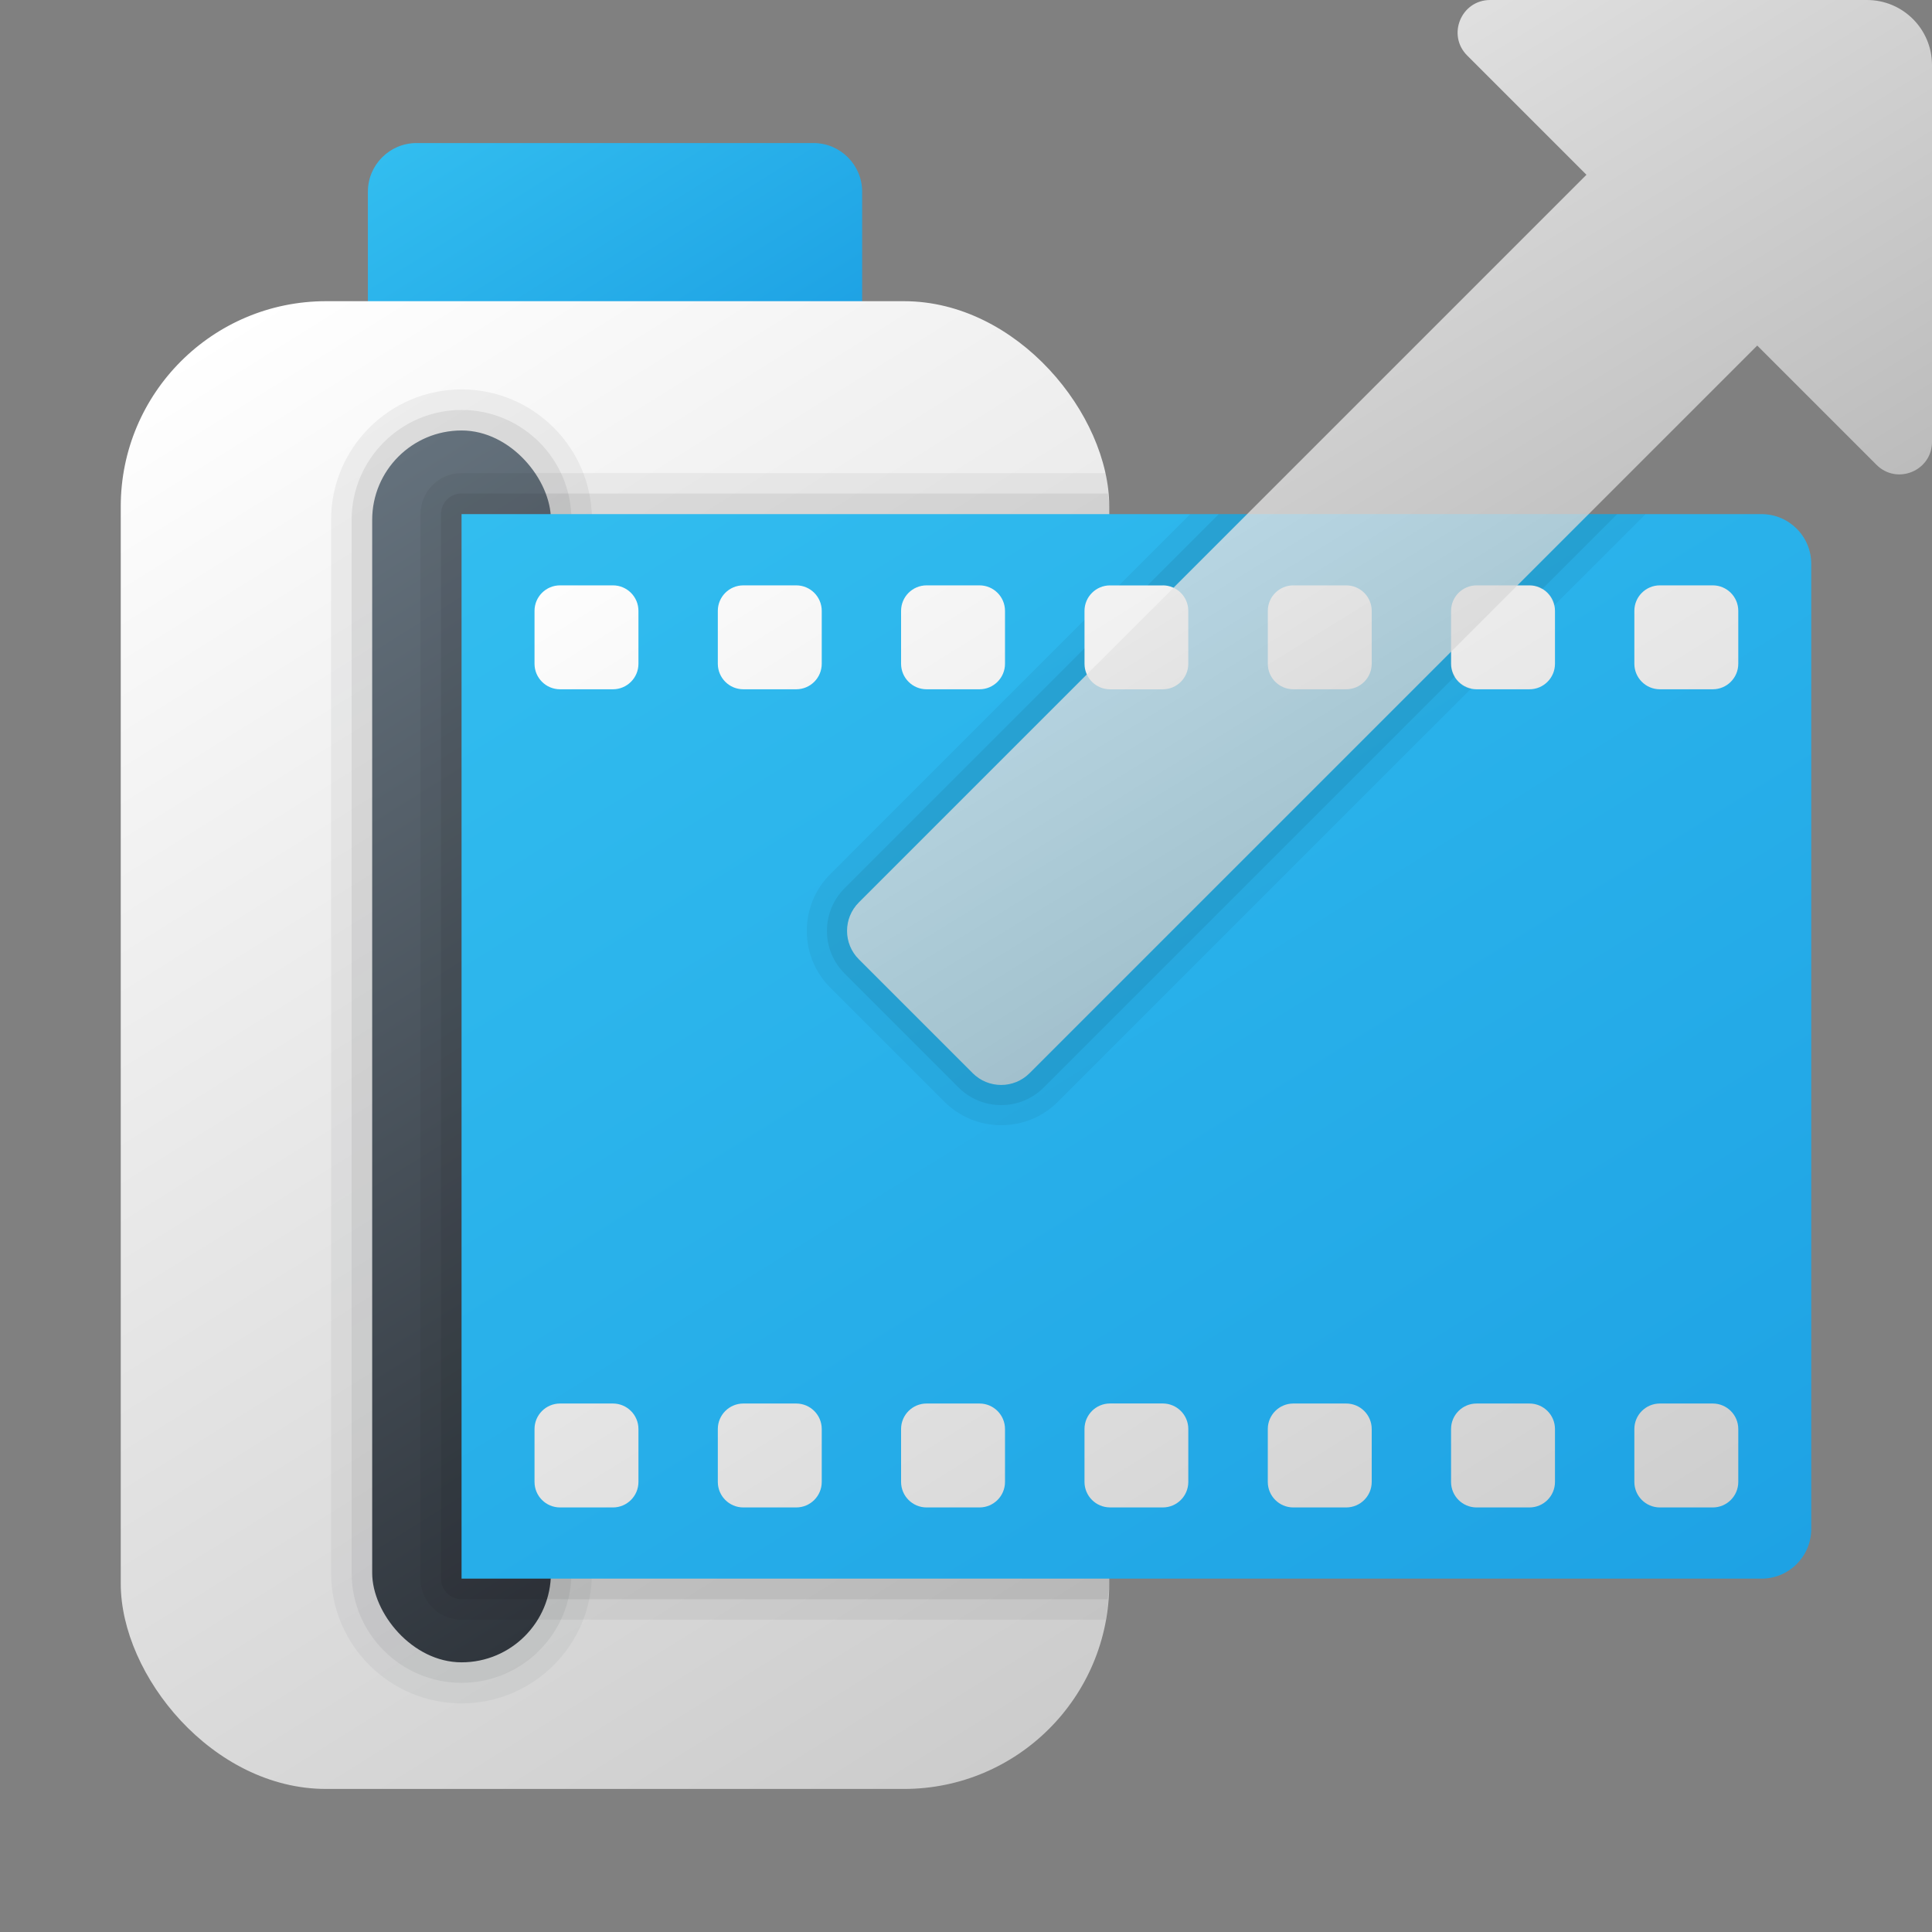 <?xml version="1.0" encoding="UTF-8"?><svg id="uuid-585f89f9-ddbf-4079-9fe9-e9efc7ffeb9a" xmlns="http://www.w3.org/2000/svg" width="48" height="48" xmlns:xlink="http://www.w3.org/1999/xlink" viewBox="0 0 48 48"><rect x="0" y="0" width="48" height="48" fill="#808080" stroke="none"/><defs><style>.uuid-f8b499db-3760-48b0-9227-fd303cb5231a{fill:url(#uuid-a94d982f-fbf0-41e8-b228-532ab972a77e);}.uuid-f8b499db-3760-48b0-9227-fd303cb5231a,.uuid-115ffdbf-2157-4229-8d4e-8ed42f96c76c,.uuid-5fa7ac41-a04f-4476-a7a7-4a4c31d46a11,.uuid-65935f28-b676-4d94-98d8-3d4758494975,.uuid-367587c4-6c96-4d4d-bad9-2b4334fd63eb,.uuid-196932ec-24ee-411e-9046-23e8e35b939a,.uuid-5147442f-e7e6-4500-8700-a1190e8b7be2,.uuid-198a6d67-ccf5-4959-8f70-bb0a7c942565,.uuid-5dd65091-bbd1-41e4-a791-099551a620fc,.uuid-aa091055-206a-4749-8231-0c112029815a{stroke-width:0px;}.uuid-f8b499db-3760-48b0-9227-fd303cb5231a,.uuid-aa091055-206a-4749-8231-0c112029815a{opacity:.07;}.uuid-115ffdbf-2157-4229-8d4e-8ed42f96c76c{fill:url(#uuid-e36b4dfd-2564-4737-b34d-5c2bca402b54);}.uuid-5fa7ac41-a04f-4476-a7a7-4a4c31d46a11{fill:url(#uuid-07fd1c5f-a16f-429a-a59c-e5a0faf66fac);}.uuid-5fa7ac41-a04f-4476-a7a7-4a4c31d46a11,.uuid-65935f28-b676-4d94-98d8-3d4758494975{opacity:.05;}.uuid-367587c4-6c96-4d4d-bad9-2b4334fd63eb{fill:url(#uuid-e2883446-29af-445a-9adb-f46990163b39);}.uuid-196932ec-24ee-411e-9046-23e8e35b939a{fill:url(#uuid-261f6cbe-d73c-493f-9dd2-81dedae1adfc);opacity:.75;}.uuid-5147442f-e7e6-4500-8700-a1190e8b7be2{fill:url(#uuid-9c4216ce-8d4b-4d23-9226-6cd71662a7cc);}.uuid-198a6d67-ccf5-4959-8f70-bb0a7c942565{fill:url(#uuid-e7523a3c-0ba3-42ec-b879-9a96c339584e);}.uuid-5dd65091-bbd1-41e4-a791-099551a620fc{fill:url(#uuid-502faa0d-4919-4177-8c6c-f584c8048cc5);}</style><linearGradient id="uuid-e7523a3c-0ba3-42ec-b879-9a96c339584e" x1="12.671" y1="1.886" x2="17.743" y2="10.003" gradientUnits="userSpaceOnUse"><stop offset="0" stop-color="#32bdef"/><stop offset="1" stop-color="#1ea2e4"/></linearGradient><linearGradient id="uuid-e36b4dfd-2564-4737-b34d-5c2bca402b54" x1="4.547" y1="8.789" x2="26.012" y2="43.14" gradientUnits="userSpaceOnUse"><stop offset="0" stop-color="#fff"/><stop offset=".242" stop-color="#f2f2f2"/><stop offset="1" stop-color="#ccc"/></linearGradient><linearGradient id="uuid-07fd1c5f-a16f-429a-a59c-e5a0faf66fac" x1="3.871" y1="13.842" x2="19.063" y2="38.153" gradientUnits="userSpaceOnUse"><stop offset="0" stop-color="#000"/><stop offset="1" stop-color="#30363d"/></linearGradient><linearGradient id="uuid-a94d982f-fbf0-41e8-b228-532ab972a77e" x1="4.141" y1="14.274" x2="18.793" y2="37.721" xlink:href="#uuid-07fd1c5f-a16f-429a-a59c-e5a0faf66fac"/><linearGradient id="uuid-9c4216ce-8d4b-4d23-9226-6cd71662a7cc" x1="4.411" y1="14.706" x2="18.523" y2="37.289" gradientUnits="userSpaceOnUse"><stop offset="0" stop-color="#64717c"/><stop offset="1" stop-color="#30363d"/></linearGradient><linearGradient id="uuid-502faa0d-4919-4177-8c6c-f584c8048cc5" x1="18.217" y1="10.065" x2="38.205" y2="42.053" xlink:href="#uuid-e36b4dfd-2564-4737-b34d-5c2bca402b54"/><linearGradient id="uuid-e2883446-29af-445a-9adb-f46990163b39" x1="17.384" y1="9.075" x2="38.439" y2="42.77" xlink:href="#uuid-e7523a3c-0ba3-42ec-b879-9a96c339584e"/><linearGradient id="uuid-261f6cbe-d73c-493f-9dd2-81dedae1adfc" x1="29.729" y1="4.485" x2="38.492" y2="18.743" xlink:href="#uuid-e36b4dfd-2564-4737-b34d-5c2bca402b54"/></defs><path class="uuid-198a6d67-ccf5-4959-8f70-bb0a7c942565" d="M10.349,3.554h9.862c.667,0,1.209.542,1.209,1.209v2.943h-12.28v-2.943c0-.667.542-1.209,1.209-1.209Z"/><rect class="uuid-115ffdbf-2157-4229-8d4e-8ed42f96c76c" x="3" y="7.483" width="24.559" height="36.963" rx="5.101" ry="5.101"/><path class="uuid-5fa7ac41-a04f-4476-a7a7-4a4c31d46a11" d="M11.467,42.32c-1.787,0-3.241-1.454-3.241-3.241V12.916c0-1.787,1.454-3.241,3.241-3.241s3.24,1.454,3.24,3.241v26.163c0,1.787-1.454,3.241-3.24,3.241Z"/><path class="uuid-f8b499db-3760-48b0-9227-fd303cb5231a" d="M11.467,41.81c-1.506,0-2.731-1.225-2.731-2.731V12.916c0-1.505,1.225-2.731,2.731-2.731s2.73,1.225,2.73,2.731v26.163c0,1.505-1.225,2.731-2.73,2.731Z"/><rect class="uuid-5147442f-e7e6-4500-8700-a1190e8b7be2" x="9.247" y="10.695" width="4.441" height="30.605" rx="2.22" ry="2.22"/><path class="uuid-65935f28-b676-4d94-98d8-3d4758494975" d="M10.447,12.773v26.448c0,.563.458,1.02,1.02,1.02h16.002c.052-.292.09-.589.09-.896V12.584c0-.285-.039-.559-.084-.831H11.467c-.562,0-1.02.457-1.02,1.02ZM23.407,15.564h.542v.541h-.542v-.541ZM23.407,35.89h.542v.541h-.542v-.541ZM18.854,15.564h.541v.541h-.541v-.541ZM18.854,35.89h.541v.541h-.541v-.541ZM14.3,15.564h.541v.541h-.541v-.541ZM14.3,35.89h.541v.541h-.541v-.541Z"/><path class="uuid-aa091055-206a-4749-8231-0c112029815a" d="M10.957,12.773v26.448c0,.282.228.51.51.51h16.053c.01-.13.039-.254.039-.386v-2.412c-.058-.01-.105-.055-.105-.116v-1.314c0-.06.047-.105.105-.116v-18.781c-.058-.01-.105-.055-.105-.116v-1.314c0-.06.047-.105.105-.116v-2.478c0-.11-.025-.213-.032-.321H11.467c-.282,0-.51.228-.51.51ZM22.897,15.177c0-.068.056-.123.124-.123h1.314c.068,0,.124.056.124.123v1.314c0,.068-.056.123-.124.123h-1.314c-.068,0-.124-.056-.124-.123v-1.314ZM22.897,35.503c0-.068.056-.123.124-.123h1.314c.068,0,.124.056.124.123v1.314c0,.068-.056.123-.124.123h-1.314c-.068,0-.124-.056-.124-.123v-1.314ZM18.344,15.177c0-.068.055-.123.123-.123h1.315c.069,0,.123.054.123.123v1.314c0,.068-.055.123-.123.123h-1.315c-.068,0-.123-.056-.123-.123v-1.314ZM18.344,35.503c0-.068.055-.123.123-.123h1.315c.069,0,.123.054.123.123v1.314c0,.068-.055.123-.123.123h-1.315c-.068,0-.123-.056-.123-.123v-1.314ZM13.79,15.177c0-.07.054-.123.123-.123h1.315c.068,0,.123.056.123.123v1.314c0,.068-.055.123-.123.123h-1.315c-.068,0-.123-.056-.123-.123v-1.314ZM13.79,35.503c0-.07.054-.123.123-.123h1.315c.068,0,.123.056.123.123v1.314c0,.068-.055.123-.123.123h-1.315c-.068,0-.123-.056-.123-.123v-1.314Z"/><rect class="uuid-5dd65091-bbd1-41e4-a791-099551a620fc" x="11.86" y="13.583" width="32.702" height="24.953" rx="1.02" ry="1.02"/><path class="uuid-367587c4-6c96-4d4d-bad9-2b4334fd63eb" d="M43.764,12.773H11.467v26.448h32.297c.683,0,1.236-.553,1.236-1.236V14.009c0-.683-.553-1.236-1.236-1.236ZM15.862,36.818c0,.35-.284.634-.634.634h-1.314c-.35,0-.634-.284-.634-.634v-1.314c0-.35.284-.634.634-.634h1.314c.35,0,.634.284.634.634v1.314ZM15.862,16.491c0,.35-.284.634-.634.634h-1.314c-.35,0-.634-.284-.634-.634v-1.314c0-.35.284-.634.634-.634h1.314c.35,0,.634.284.634.634v1.314ZM20.416,36.818c0,.35-.284.634-.634.634h-1.314c-.35,0-.634-.284-.634-.634v-1.314c0-.35.284-.634.634-.634h1.314c.35,0,.634.284.634.634v1.314ZM20.416,16.491c0,.35-.284.634-.634.634h-1.314c-.35,0-.634-.284-.634-.634v-1.314c0-.35.284-.634.634-.634h1.314c.35,0,.634.284.634.634v1.314ZM24.969,36.818c0,.35-.284.634-.634.634h-1.314c-.35,0-.634-.284-.634-.634v-1.314c0-.35.284-.634.634-.634h1.314c.35,0,.634.284.634.634v1.314ZM24.969,16.491c0,.35-.284.634-.634.634h-1.314c-.35,0-.634-.284-.634-.634v-1.314c0-.35.284-.634.634-.634h1.314c.35,0,.634.284.634.634v1.314ZM28.889,14.543c.35,0,.634.284.634.634v1.315c0,.35-.284.634-.634.634h-1.311c-.35,0-.634-.284-.634-.634v-1.314c0-.35.284-.634.634-.634h1.311ZM27.578,37.451c-.35,0-.634-.284-.634-.634v-1.314c0-.35.284-.634.634-.634h1.311c.35,0,.634.284.634.634v1.315c0,.35-.284.634-.634.634h-1.311ZM34.08,36.818c0,.35-.284.634-.634.634h-1.314c-.35,0-.634-.284-.634-.634v-1.314c0-.35.284-.634.634-.634h1.314c.35,0,.634.284.634.634v1.314ZM34.08,16.491c0,.35-.284.634-.634.634h-1.314c-.35,0-.634-.284-.634-.634v-1.314c0-.35.284-.634.634-.634h1.314c.35,0,.634.284.634.634v1.314ZM38.633,36.818c0,.35-.284.634-.634.634h-1.314c-.35,0-.634-.284-.634-.634v-1.314c0-.35.284-.634.634-.634h1.314c.35,0,.634.284.634.634v1.314ZM38.633,16.491c0,.35-.284.634-.634.634h-1.314c-.35,0-.634-.284-.634-.634v-1.314c0-.35.284-.634.634-.634h1.314c.35,0,.634.284.634.634v1.314ZM43.187,36.818c0,.35-.284.634-.634.634h-1.314c-.35,0-.634-.284-.634-.634v-1.314c0-.35.284-.634.634-.634h1.314c.35,0,.634.284.634.634v1.314ZM43.187,16.491c0,.35-.284.634-.634.634h-1.314c-.35,0-.634-.284-.634-.634v-1.314c0-.35.284-.634.634-.634h1.314c.35,0,.634.284.634.634v1.314Z"/><path class="uuid-65935f28-b676-4d94-98d8-3d4758494975" d="M29.57,12.773l-1.77,1.77h1.089c.35,0,.634.284.634.634v1.315c0,.35-.284.634-.634.634h-1.31c-.35,0-.634-.284-.634-.634v-1.093l-6.313,6.314c-.379.378-.587.881-.587,1.417.001.534.21,1.036.587,1.411l2.828,2.829c.378.377.881.585,1.414.585.535,0,1.037-.208,1.413-.586l10.271-10.27c-.286-.061-.506-.303-.506-.608v-1.314c0-.35.284-.634.634-.634h1.314c.305,0,.547.219.608.506l2.276-2.276h-11.313ZM31.498,15.177c0-.35.284-.634.634-.634h1.314c.35,0,.634.284.634.634v1.314c0,.35-.284.634-.634.634h-1.314c-.35,0-.634-.284-.634-.634v-1.314Z"/><path class="uuid-aa091055-206a-4749-8231-0c112029815a" d="M28.507,14.543h.382c.35,0,.634.284.634.634v1.315c0,.35-.284.634-.634.634h-1.31c-.35,0-.634-.284-.634-.634v-.385l-5.96,5.96c-.284.284-.44.661-.44,1.062.001.4.157.777.44,1.059l2.827,2.828c.284.283.661.44,1.062.44s.777-.156,1.06-.44l10.213-10.212c-.054-.094-.094-.196-.094-.312v-1.314c0-.35.284-.634.634-.634h1.314c.116,0,.219.04.313.094l1.864-1.864h-9.899l-1.77,1.77ZM32.132,14.543h1.314c.35,0,.634.284.634.634v1.314c0,.35-.284.634-.634.634h-1.314c-.35,0-.634-.284-.634-.634v-1.314c0-.35.284-.634.634-.634Z"/><path class="uuid-196932ec-24ee-411e-9046-23e8e35b939a" d="M36.452,1.379l2.963,2.963-18.077,18.078c-.391.391-.391,1.024,0,1.414l2.828,2.828c.391.391,1.024.391,1.414,0l18.078-18.077,2.963,2.963c.509.509,1.379.149,1.379-.571V1.616c0-.893-.723-1.616-1.616-1.616h-9.361c-.72,0-1.08.87-.571,1.379Z"/></svg>